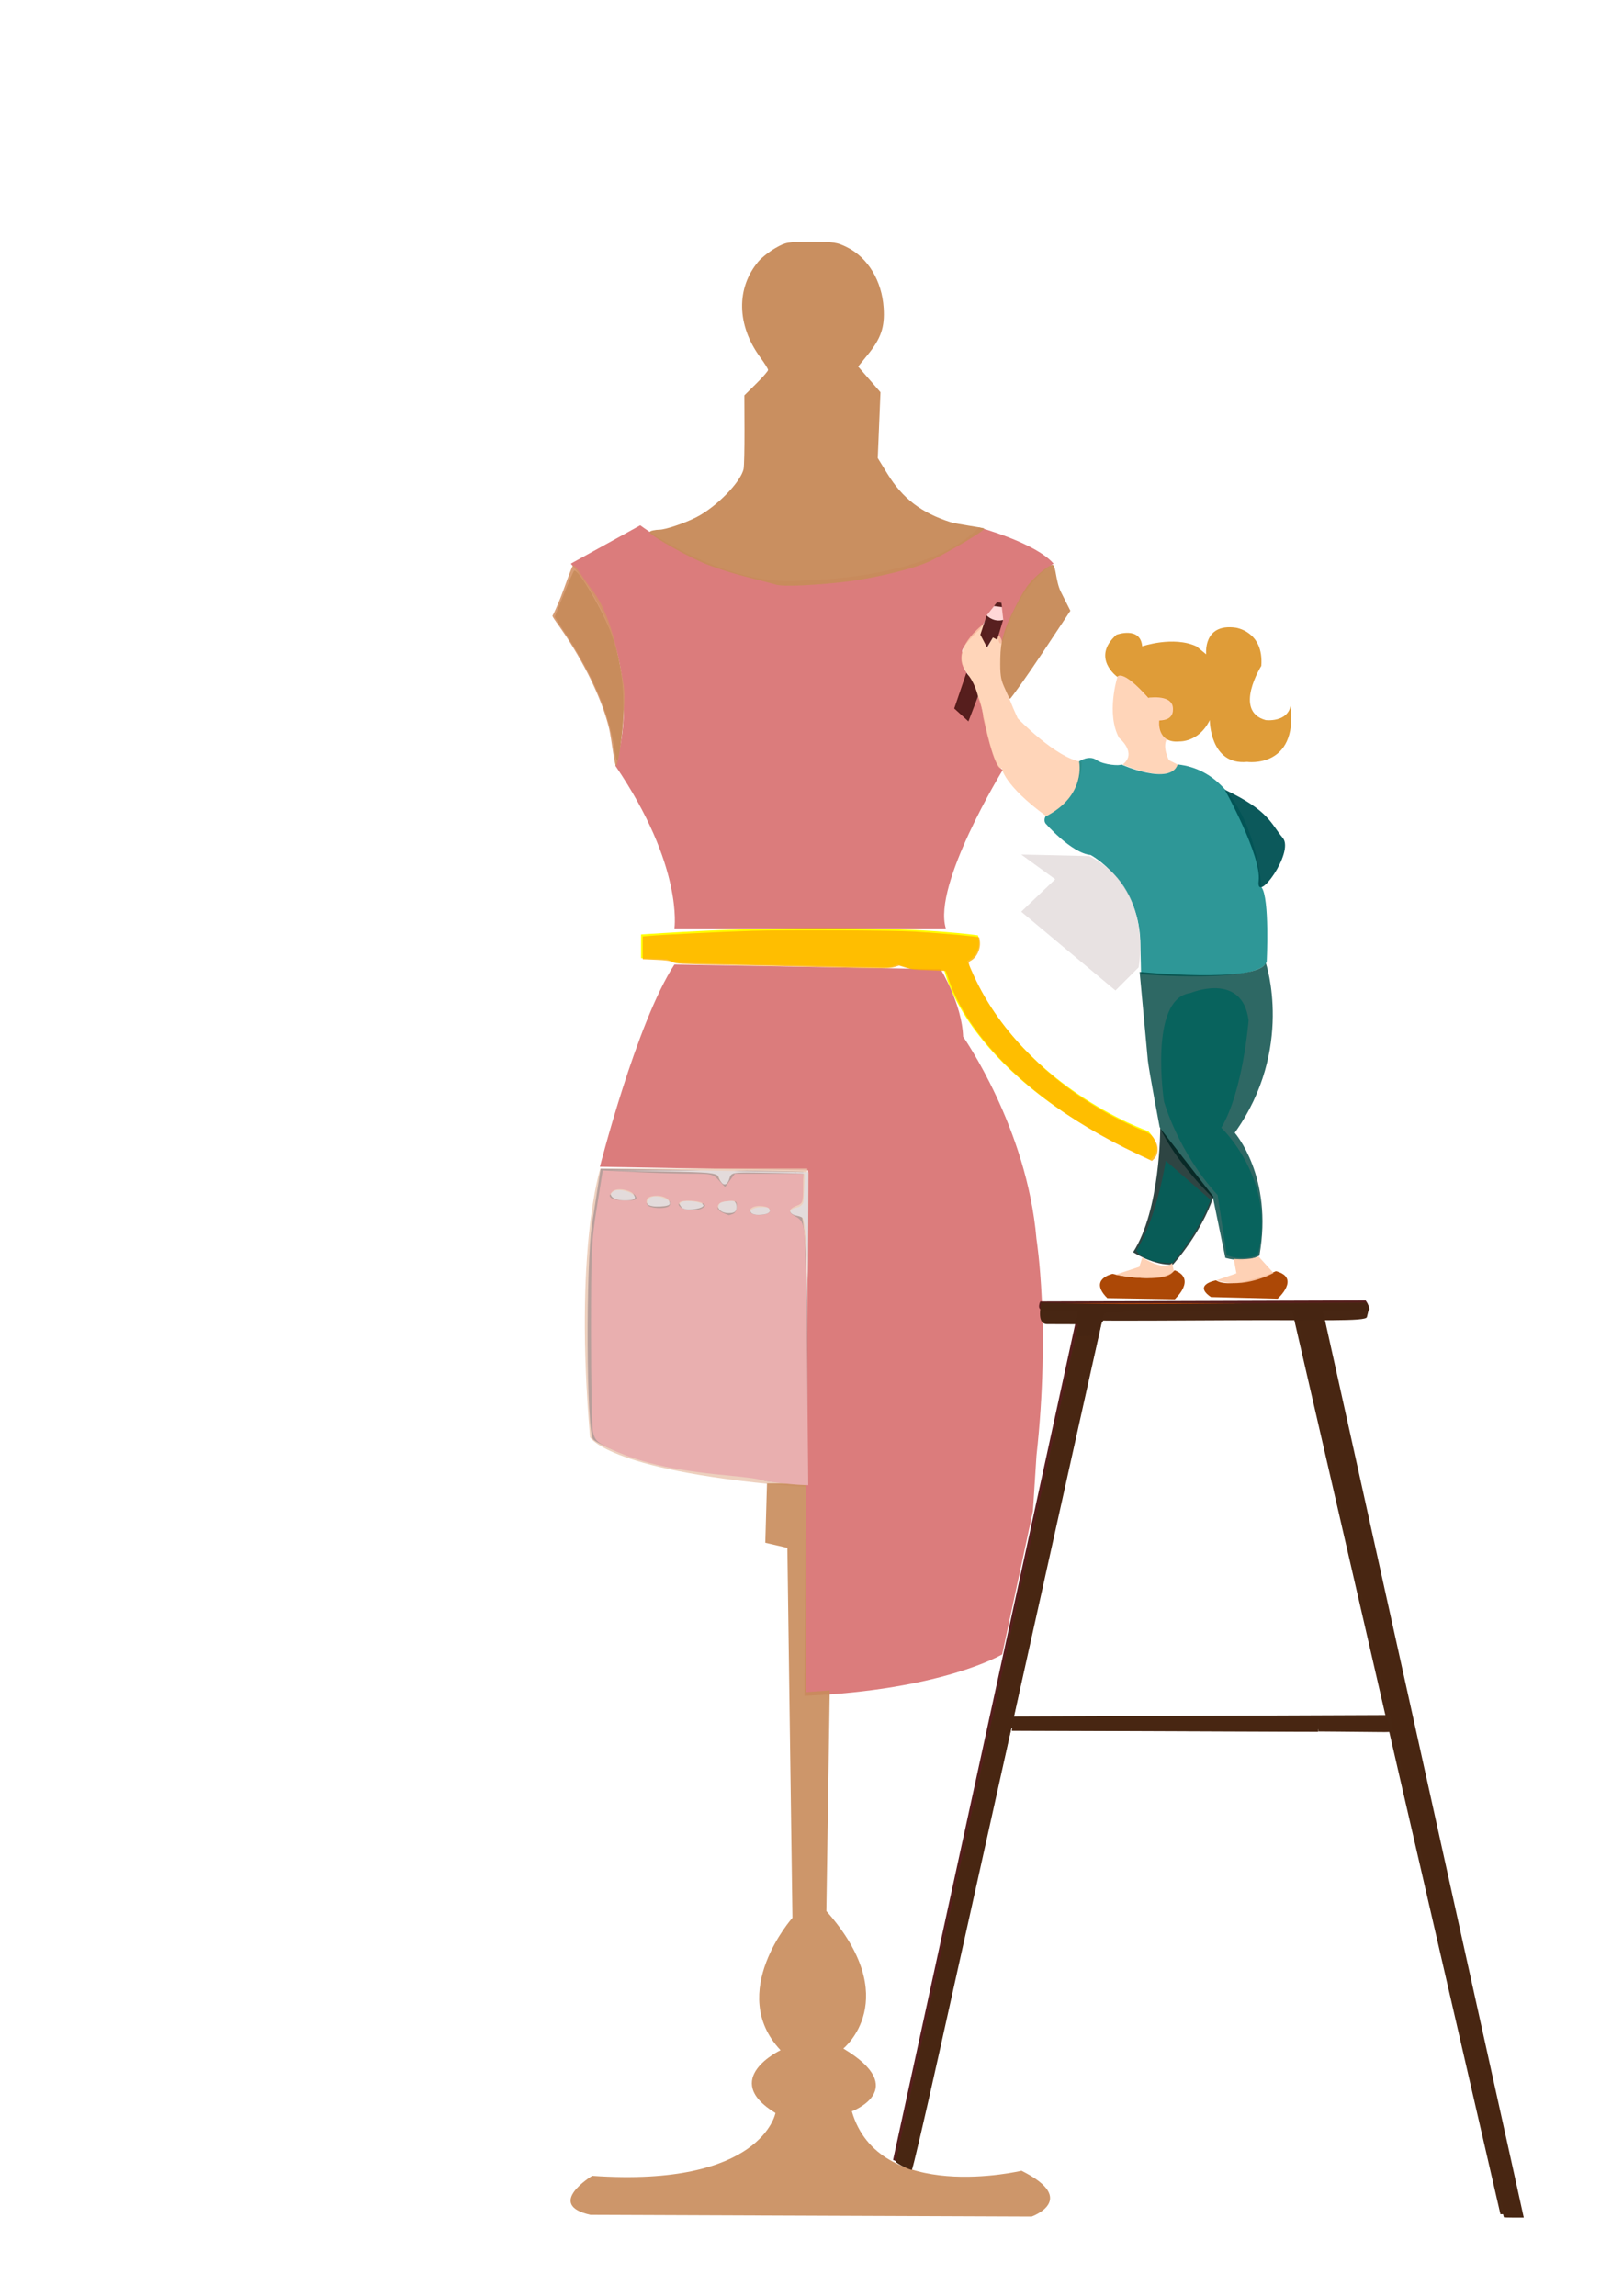 <?xml version="1.0" encoding="UTF-8" standalone="no"?>
<!-- Created with Inkscape (http://www.inkscape.org/) -->

<svg width="210mm" height="297mm" viewBox="0 0 210 297" version="1.1" id="svg1" xml:space="preserve"
  inkscape:version="1.3.2 (091e20e, 2023-11-25)" sodipodi:docname="TailorMadeLoginBackground.svg"
  xmlns:inkscape="http://www.inkscape.org/namespaces/inkscape"
  xmlns:sodipodi="http://sodipodi.sourceforge.net/DTD/sodipodi-0.dtd" xmlns="http://www.w3.org/2000/svg"
  xmlns:svg="http://www.w3.org/2000/svg">
  <sodipodi:namedview id="namedview1" pagecolor="#1e1e1e" bordercolor="#000000" borderopacity="0.25"
    inkscape:showpageshadow="2" inkscape:pageopacity="0.0" inkscape:pagecheckerboard="0" inkscape:deskcolor="#d1d1d1"
    inkscape:document-units="mm" inkscape:zoom="0.52948924" inkscape:cx="282.34757" inkscape:cy="576.97112"
    inkscape:window-width="1472" inkscape:window-height="890" inkscape:window-x="0" inkscape:window-y="38"
    inkscape:window-maximized="1" inkscape:current-layer="layer3" />
  <defs id="defs1" />
  <g inkscape:groupmode="layer" id="layer3" inkscape:label="Layer 2" style="display:inline">
    <path style="fill:#ffff00;stroke-width:0.265"
      d="m 82.948,120.887 v 3.063 l 3.299,0.118 1.178,0.471 27.571,0.589 1.178,-0.353 1.885,0.589 4.124,0.118 c 0,0 2.592,13.785 26.628,24.507 0,0 2.003,-1.178 -0.236,-3.653 0,0 -17.084,-5.891 -23.447,-22.033 0,0 2.003,-0.707 1.414,-3.299 0,0 -13.785,-2.121 -43.595,-0.118 z"
      id="path285" />
    <path style="fill:#ffff00;stroke-width:0.265"
      d="m 84.715,121.122 c 0,0.157 0,0.314 0,0.471 0,0.511 0,1.021 0,1.532 0,0.077 0,0.654 0,0.353"
      id="path286" />
    <path style="fill:#ffff00;stroke-width:0.265"
      d="m 86.011,121.358 c 0,0.157 0,0.314 0,0.471 0,0.255 -0.061,0.579 0,0.825 0.135,0.542 0.118,0.027 0.118,0.353 0,0.118 -0.118,0.353 0,0.353 0.039,0 0,-0.079 0,-0.118"
      id="path287" />
    <path style="fill:#ffff00;stroke-width:0.265"
      d="m 88.014,123.479 c 0,-0.746 0,-1.492 0,-2.239 0.402,-0.589 1.935,1.011 1.532,1.414 -0.028,0.028 -0.09,-0.028 -0.118,0 -0.072,0.072 -0.078,0.275 -0.236,0.353 -0.073,0.036 -0.428,0.074 -0.471,0.118 -0.028,0.028 0.028,0.09 0,0.118 -0.056,0.056 -0.163,-0.029 -0.236,0 -0.163,0.065 -0.314,0.157 -0.471,0.236 z"
      id="path288" />
    <path style="fill:#d35f5f;fill-opacity:0.82;stroke-width:0.265"
      d="m 82.839,67.96 c 0,0 11.126,8.311 21.447,7.104 0,0 15.951,-0.134 22.385,-6.836 0,0 7.372,2.011 9.651,4.692 0,0 -4.423,2.547 -6.3,9.249 -0.503,1.796 -0.885,0.974 -0.835,0.117 0.05,-0.857 0.532,-1.749 0.494,-2.162 -0.077,-0.825 0.034,-1.254 -0.435,-2.192 0,0 -1.346,1.191 -1.614,1.996 0,0 -0.559,1.303 -1.095,1.705 0,0 -2.413,2.279 -2.011,2.815 0,0 -0.424,1.366 0.649,2.707 0,0 -1.067,3.378 -1.492,4.372 1.004,0.972 1.367,1.545 1.586,1.651 l 1.226,-2.959 c 0.455,-1.098 1.428,8.592 3.259,9.376 0,0 -9.115,14.879 -7.372,20.509 H 87.263 c 0,0 1.206,-8.043 -7.641,-21.045 0,0 4.826,-13.538 -5.764,-26.139"
      id="path290" sodipodi:nodetypes="ccccssscccccccsccccc" />
    <path style="fill:#d35f5f;fill-opacity:0.82;stroke-width:0.265"
      d="m 87.263,124.771 34.446,0.612 c 0,0 2.756,4.44 2.909,8.726 0,0 8.267,11.788 9.492,26.179 0,0 1.837,11.482 0,28.016 l -0.459,7.195 -3.98,18.524 c 0,0 -7.665,4.598 -25.577,5.363 l 0.469,-67.978 -26.944,-0.459 c 0,0 4.746,-18.677 9.645,-26.179 z"
      id="path291" sodipodi:nodetypes="ccccccccccc" />
    <path style="fill:#e9c6af;fill-opacity:0.82;stroke-width:0.265"
      d="m 77.676,151.174 c 0,0 -3.419,10.445 -1.329,34.755 0,0 2.469,4.558 27.918,6.457 l 0.19,-41.212"
      id="path292" />
    <path style="fill:#ac9393;fill-opacity:0.82;stroke-width:0.408"
      d="m 98.682,191.436 c -0.119,-0.192 -1.736,-0.462 -3.594,-0.599 -3.129,-0.231 -7.857,-0.85 -9.293,-1.215 -0.337,-0.086 -1.163,-0.293 -1.836,-0.461 -2.54,-0.634 -6.692,-2.343 -7.212,-2.968 -0.882,-1.062 -0.983,-22.464 -0.132,-27.924 0.362,-2.321 0.757,-4.862 0.879,-5.648 l 0.22,-1.428 7.486,0.119 c 7.018,0.112 7.502,0.169 7.739,0.918 0.33,1.039 1.032,1.023 1.307,-0.03 0.204,-0.781 0.487,-0.822 4.959,-0.714 l 4.743,0.115 -0.055,1.428 c -0.03,0.785 -0.076,1.736 -0.102,2.113 -0.026,0.377 -0.422,0.744 -0.879,0.816 -0.458,0.072 -0.832,0.314 -0.832,0.538 0,0.224 0.374,0.467 0.832,0.538 0.458,0.072 0.849,0.255 0.87,0.408 0.06,0.445 0.725,2.269 0.674,18.738 l 0.063,15.715 -3.198,-0.111 c -1.332,-0.046 -2.521,-0.157 -2.64,-0.35 z m 0.884,-35.042 c 0.11,-0.333 -0.261,-0.51 -1.066,-0.51 -1.306,0 -2.045,0.6 -1.183,0.96 0.831,0.347 2.067,0.1 2.248,-0.45 z m -4.388,-0.51 c 0,-0.593 -0.272,-0.816 -0.996,-0.816 -0.548,0 -1.109,0.184 -1.248,0.408 -0.406,0.656 0.173,1.224 1.248,1.224 0.724,0 0.996,-0.223 0.996,-0.816 z m -4.284,-0.204 c 0,-0.224 -0.688,-0.465 -1.53,-0.535 -1.435,-0.119 -1.909,0.224 -1.239,0.894 0.425,0.425 2.768,0.121 2.768,-0.359 z m -4.284,-0.214 c 0,-0.708 -2.062,-1.296 -2.697,-0.768 -0.307,0.255 -0.457,0.626 -0.334,0.825 0.312,0.505 3.031,0.455 3.031,-0.056 z m -4.582,-0.886 c -0.211,-0.634 -2.111,-1.138 -2.765,-0.734 -0.862,0.533 -0.023,1.221 1.49,1.221 0.934,0 1.381,-0.171 1.275,-0.488 z"
      id="path293" sodipodi:nodetypes="csssssscsssscssssssccsccssssssssssssssssssssss" />
    <path style="fill:#c88c5b;fill-opacity:0.91;stroke-width:0.265"
      d="m 99.24,191.894 -0.22,7.685 2.854,0.659 0.659,47.864 c 0,0 -8.563,9.661 -1.537,17.126 0,0 -7.904,3.732 -0.659,8.124 0,0 -1.756,9.661 -23.712,8.124 0,0 -6.148,3.732 -0.22,5.05 l 57.085,0.22 c 0,0 6.148,-2.196 -1.317,-5.928 0,0 -18.443,4.391 -21.956,-7.685 0,0 7.685,-2.854 -1.098,-8.124 0,0 7.904,-6.367 -2.196,-17.784 l 0.439,-28.543 -3.074,0.22 v -27.006 z"
      id="path294" />
    <path style="fill:#ffb000;fill-opacity:0.82;stroke-width:0.377"
      d="m 555.472,563.434 c -34.553,-16.308 -62.054,-37.393 -78.976,-60.549 -5.911,-8.089 -10.559,-16.704 -13.225,-24.514 -0.777,-2.275 -1.475,-4.213 -1.553,-4.307 -0.077,-0.094 -3.739,-0.283 -8.138,-0.419 -7.204,-0.223 -8.323,-0.349 -11.283,-1.262 l -3.286,-1.014 -2.369,0.699 c -2.299,0.679 -3.222,0.68 -31.396,0.064 -15.965,-0.35 -39.29,-0.847 -51.834,-1.105 -22.462,-0.462 -22.84,-0.483 -24.999,-1.348 -1.845,-0.739 -3.175,-0.92 -8.388,-1.14 l -6.195,-0.262 v -5.56 -5.56 l 2.545,-0.23 c 7.436,-0.671 33.357,-1.954 50.892,-2.518 15.657,-0.504 69.205,-0.247 79.447,0.381 13.686,0.839 30.942,2.384 31.367,2.809 0.074,0.074 0.234,0.977 0.356,2.007 0.434,3.663 -1.587,7.9 -4.482,9.396 -1.391,0.719 -1.335,0.982 1.552,7.296 6.473,14.156 15.351,26.654 27.737,39.046 10.477,10.482 22.243,19.444 35.641,27.146 5.584,3.21 14.622,7.648 19.554,9.602 3.362,1.332 4.561,2.474 6.118,5.83 1.276,2.751 0.733,6.149 -1.284,8.031 l -0.827,0.771 z"
      id="path295" transform="scale(0.265)" />
    <path style="fill:#ffccaa;fill-opacity:0.82;stroke-width:0.265"
      d="m 135.366,105.579 c -5.52,-4.025 -5.75,-6.211 -5.75,-6.211 -0.92,0.575 -2.415,-6.654 -2.415,-6.654 0,-1.61 -1.956,-5.537 -1.956,-5.537 -2.778,-2.982 2.083,-6.502 2.083,-6.502 l 0.447,3.052 0.949,-1.757 c 0,0 0.259,0.086 0.518,0.244 0.259,0.158 0.492,0.932 0.492,1.22 0,0.575 -1.383,2.363 1.952,9.494 0,0 4.945,5.175 8.281,5.635 0,0 0.23,4.715 -4.6,7.016 z"
      id="path296" sodipodi:nodetypes="cccccccssccc" />
    <path style="fill:#ffccaa;fill-opacity:0.82;stroke-width:0.265"
      d="m 145.257,98.908 c 1.955,-1.495 -0.46,-3.45 -0.46,-3.45 -1.701,-3.119 -0.23,-7.821 -0.23,-7.821 0,0 0.23,-1.495 4.14,2.645 0,0 1.725,-0.46 2.76,0.46 0,0 1.61,1.84 -1.38,2.645 0,0 -0.115,1.84 0.92,2.185 0,0 -0.69,0.805 0.23,2.76 l 1.15,0.575 c 0,0 -0.345,2.76 -7.131,0 z"
      id="path297" sodipodi:nodetypes="cccccccccc" />
    <path style="fill:#d58000;fill-opacity:0.781;stroke-width:0.265"
      d="m 166.994,91.318 c -0.46,2.185 -3.22,1.84 -3.22,1.84 -4.255,-1.15 -0.575,-7.016 -0.575,-7.016 0.345,-4.485 -3.335,-4.945 -3.335,-4.945 -4.255,-0.575 -3.795,3.45 -3.795,3.45 l -1.265,-1.035 c -2.99,-1.38 -7.016,0 -7.016,0 -0.23,-2.645 -3.335,-1.495 -3.335,-1.495 -3.335,2.99 0.126,5.453 0.126,5.453 0,0 0.514,-1.195 4.01,2.708 0,0 3.369,-0.574 3.185,1.615 0,0 0.092,1.285 -1.773,1.32 0,0 -0.392,2.985 2.618,2.705 0,0 2.53,0.115 3.91,-2.76 0,0 0,5.865 4.83,5.405 0,0 6.556,0.92 5.635,-7.246 z"
      id="path299" sodipodi:nodetypes="ccccccccccccccccc" />
    <path style="fill:#008080;fill-opacity:0.82;stroke-width:0.265"
      d="m 152.384,98.894 c -0.974,2.826 -7.307,-2e-6 -7.307,-2e-6 -0.097,0.195 -2.241,0.097 -3.215,-0.585 -0.974,-0.682 -2.241,0.195 -2.241,0.195 0,0 1.009,4.415 -4.361,7.141 0,0 -0.244,0.447 0,0.854 0,0 3.336,3.865 5.858,4.109 0,0 6.143,3.254 6.427,11.106 l 0.098,4.323 c 0,0 15.698,1.238 16.261,-1.688 0,0 0.394,-8.159 -0.675,-9.565 0,0 -1.039,-14.843 -10.845,-15.89 z"
      id="path300" />
    <path style="fill:#005153;fill-opacity:0.95;stroke-width:0.265"
      d="m 158.474,102.158 c 0,0 4.774,8.574 4.384,11.789 -0.39,3.215 4.677,-3.702 3.118,-5.554 -1.559,-1.851 -1.754,-3.508 -7.502,-6.236 z"
      id="path301" />
    <path style="fill:#e3dbdb;fill-opacity:0.82;stroke-width:0.265"
      d="m 140.932,110.747 -8.796,-0.2 4.398,3.198 -4.398,4.198 12.194,10.195 2.999,-2.999 c 0,0 1.999,-10.195 -6.397,-14.393 z"
      id="path310" />
    <path style="fill:#ffd5d5;fill-opacity:0.95;stroke-width:0.265"
      d="m 127.655,79.624 1.306,-1.644 0.607,0.001 0.253,2.21 c 0,0 -0.461,0.696 -2.166,-0.567 z"
      id="path311" sodipodi:nodetypes="ccccc" />
    <path style="fill:#501616;fill-opacity:0.95;stroke-width:0.265"
      d="m 128.608,78.401 1.039,0.136 -0.069,-0.558 -0.585,-0.056 z" id="path312"
      sodipodi:nodetypes="ccccc" />
    <path style="fill:#501616;fill-opacity:0.95;stroke-width:0.265"
      d="m 127.662,79.615 -0.814,2.491 0.862,1.653 0.766,-1.293 0.551,0.287 0.766,-2.563 c 0,0 -1.054,0.407 -2.132,-0.575 z"
      id="path313" />
    <path style="fill:#c88c5c;fill-opacity:0.969;stroke-width:1.049"
      d="m 379.559,285.581 c -13.446,-3.688 -20.472,-4.873 -33.562,-9.711 -7.717,-2.752 -27.933,-13.908 -28.754,-15.974 -0.326,-0.821 3.157,-1.311 4.675,-1.311 2.956,0 12.353,-3.164 18.09,-6.091 9.752,-4.975 21.7,-17.188 23.053,-23.564 0.273,-1.287 0.468,-9.898 0.434,-19.134 l -0.063,-16.794 5.796,-5.724 c 3.188,-3.148 5.796,-6.149 5.796,-6.669 0,-0.519 -1.72,-3.288 -3.823,-6.152 -11.489,-15.652 -11.845,-33.853 -0.915,-46.799 1.612,-1.909 5.343,-4.855 8.293,-6.547 5.078,-2.912 6.006,-3.076 17.482,-3.085 10.954,-0.009 12.645,0.252 17.582,2.712 10.133,5.05 16.96,16.373 17.812,29.546 0.609,9.401 -1.271,14.917 -7.827,22.965 l -4.628,5.682 5.45,6.266 5.45,6.266 -0.663,16.079 -0.663,16.079 4.726,7.666 c 7.47,12.115 16.588,19.09 30.891,23.628 3.173,1.007 15.854,2.644 16.326,3.074 0.91,0.829 -16.741,11.077 -25.493,15.491 -8.549,4.312 -26.205,8.068 -36.864,9.794 -9.068,1.469 -31.605,3.414 -38.603,2.308 z"
      id="path317" transform="scale(0.265)" sodipodi:nodetypes="ssssssscssssscssscccccssssss" />
    <path style="fill:#d39367;fill-opacity:0.91;stroke-width:0.278"
      d="m 78.82,94.274 c -0.808,-3.355 -2.715,-7.603 -5.602,-12.003 -0.972,-1.482 -1.825,-2.512 -1.724,-2.633 0.101,-0.121 0.68,-1.409 1.114,-2.518 0.435,-1.109 1.36,-3.826 1.541,-3.976 0.235,-0.195 1.523,1.991 2.393,3.08 2.509,3.137 3.498,8.644 4.164,12.464 0.342,1.964 -0.511,9.296 -0.927,10.353 -0.225,0.571 -0.643,-3.456 -0.959,-4.767 z"
      id="path318" sodipodi:nodetypes="sssssssss" />
    <path style="fill:#c88c5b;fill-opacity:0.97;stroke-width:0.278"
      d="m 129.994,89.01 c -0.386,-0.857 -0.573,-1.354 -0.573,-3.09 0,-2.259 0.149,-3.697 1.392,-6.268 0.796,-1.645 1.271,-2.556 1.903,-3.549 0.833,-1.308 3.048,-3.087 3.484,-3.027 0.436,0.06 0.378,2.12 1.078,3.514 l 1.218,2.423 -3.64,5.486 c -2.002,3.017 -4.077,5.897 -4.168,5.901 -0.091,0.004 -0.404,-0.746 -0.694,-1.39 z"
      id="path319" sodipodi:nodetypes="sssssscsss" />
    <path style="fill:#004742;fill-opacity:0.82;stroke-width:0.265"
      d="m 147.457,125.729 c 0,0 15.118,1.519 16.333,-1.14 0,0 3.723,11.092 -4.026,21.955 0,0 5.014,5.698 3.191,15.878 0,0 -1.519,1.064 -4.406,0.304 l -1.595,-7.749 c 0,0 -4.862,-4.634 -6.913,-9.192 0,0 -1.367,-7.217 -1.519,-8.585"
      id="path321" sodipodi:nodetypes="cccccccc" />
    <path style="fill:#001c1a;fill-opacity:0.82;stroke-width:0.265"
      d="m 150.12,145.961 c 0,0 0.044,10.537 -3.503,16.027 0,0 2.703,1.774 5.152,1.605 0,0 3.632,-3.969 5.236,-8.784"
      id="path322" sodipodi:nodetypes="cccc" />
    <path style="fill:#00625c;fill-opacity:0.82;stroke-width:0.265"
      d="m 162.732,162.379 c 2.473,-9.773 -4.71,-16.485 -4.71,-16.485 2.826,-4.71 3.533,-13.895 3.533,-13.895 -0.824,-6.359 -7.536,-3.533 -7.536,-3.533 -5.417,0.707 -3.415,14.012 -3.415,14.012 0,0 1.766,6.476 6.947,12.128 l 1.178,7.772 c 0,0 1.766,0.824 4.004,0 z"
      id="path323" sodipodi:nodetypes="ccccc" />
    <path style="fill:#00625c;fill-opacity:0.82;stroke-width:0.265"
      d="m 150.84,150.174 c 0,0 -1.141,7.418 -3.804,11.603 0,0 0.666,1.617 4.66,1.617 0,0 3.234,-3.614 4.946,-8.179"
      id="path324" />
    <path style="fill:#521918;fill-opacity:0.976;stroke-width:0.265" d="m 125.101,87.126 -1.448,4.343"
      id="path332" />
    <path style="fill:#521918;fill-opacity:0.976;stroke-width:0.265"
      d="m 125.034,87.059 -1.565,4.595 1.835,1.667 1.246,-3.232 c 0,0 -0.438,-1.953 -1.515,-3.03 z"
      id="path333" sodipodi:nodetypes="ccccc" />
    <path style="fill:#521918;fill-opacity:0.976;stroke-width:0.265"
      d="m 134.823,169.467 41.263,-1e-5 c 1.765,0.221 0.612,-1.232 0.612,-1.232 l -42.096,0.129 c 0,0 -0.478,0.969 0.221,1.103 z"
      id="path334" sodipodi:nodetypes="ccccc" />
    <path style="fill:#521918;fill-opacity:0.976;stroke-width:0.265"
      d="m 139.569,169.234 -24.015,110.186 2.449,1.13 24.768,-111.222 z" id="path335" />
    <path style="fill:#482713;fill-opacity:1;stroke-width:0.683"
      d="m 440.977,1057.613 c -1.972,-0.992 -3.585,-2.022 -3.585,-2.289 0,-0.266 2.904,-13.801 6.454,-30.077 23.806,-109.155 83.167,-381.611 83.473,-383.129 0.345,-1.71 0.659,-1.864 4.22,-2.07 2.116,-0.122 -2.059,-0.088 -9.279,0.077 -11.961,0.273 -13.166,0.195 -13.578,-0.878 -0.249,-0.648 -0.181,-1.446 0.151,-1.773 0.332,-0.328 36.136,-0.816 79.566,-1.085 l 78.964,-0.489 0.796,1.487 c 0.438,0.818 0.61,1.788 0.382,2.155 -0.265,0.429 -23.539,0.669 -64.86,0.669 -60.794,0 -64.466,0.068 -64.785,1.195 -0.186,0.657 -15.614,69.877 -34.284,153.821 -18.67,83.944 -39.518,177.648 -46.329,208.23 -6.811,30.582 -12.684,55.684 -13.052,55.782 -0.368,0.098 -2.282,-0.633 -4.254,-1.626 z"
      id="path336" transform="scale(0.265)" />
    <path style="fill:#482713;fill-opacity:1;stroke-width:0.265"
      d="m 167.109,169.205 27.031,117.238 h 2.829 L 170.986,169.205 Z" id="path337" />
    <path style="fill:#482713;fill-opacity:1;stroke-width:0.265"
      d="m 130.629,222.058 -0.438,1.503 49.91,0.188 -0.564,-1.879 z" id="path338" />
    <path style="fill:#aa4400;fill-opacity:0.976;stroke-width:0.265"
      d="m 152.004,164.336 c 2.879,1.14 0,3.741 0,3.741 l -8.729,-0.139 c -2.494,-2.494 0.692,-3.146 0.692,-3.146 0,0 5.735,1.48 8.037,-0.457 z"
      id="path339" sodipodi:nodetypes="ccccc" />
    <path style="fill:#aa4400;fill-opacity:0.976;stroke-width:0.265"
      d="m 157.328,165.636 c 0,0 -3.021,0.54 -0.647,2.158 l 8.633,0.216 c 0,0 3.021,-2.698 -0.216,-3.561 0,0 -5.611,2.482 -7.769,1.187 z"
      id="path340" />
    <path style="fill:#fdccad;fill-opacity:0.91;stroke-width:0.265"
      d="m 147.802,162.678 -0.385,1.203 -3.089,1.027 c 0,0 6.429,1.279 7.554,-0.489 l -0.241,-1.045 c 0,0 -0.626,1.232 -3.84,-0.696 z"
      id="path341" sodipodi:nodetypes="cccccc" />
    <path style="fill:#fdccad;fill-opacity:0.91;stroke-width:0.265"
      d="m 157.404,165.621 2.574,-0.891 -0.346,-1.881 c 0,0 1.98,0.198 3.217,-0.297 l 1.93,2.128 c 0,0 -3.861,2.178 -7.375,0.94 z"
      id="path342" sodipodi:nodetypes="cccccc" />
    <path style="fill:#482713;fill-opacity:1;stroke-width:0.764"
      d="m 734.26,1082.39 c -1.453,-4.455 -54.439,-236.309 -54.065,-236.574 0.305,-0.216 -0.125,-2.278 -0.954,-4.582 -0.829,-2.305 -11.733,-48.353 -24.231,-102.329 l -22.724,-98.139 6.819,-0.221 c 3.75,-0.121 6.88,-0.121 6.954,0 0.116,0.19 81.49,367.346 93.611,422.37 l 4.332,19.666 h -4.84 c -2.662,0 -4.868,-0.086 -4.903,-0.191 z"
      id="path343" transform="scale(0.265)" />
    <path style="fill:#482713;fill-opacity:1;stroke-width:0.164"
      d="m 618.133,845.328 c -0.63,-0.021 -28.807,-0.126 -62.615,-0.232 -33.808,-0.106 -61.484,-0.205 -61.502,-0.221 -0.018,-0.015 0.24,-1.24 0.573,-2.723 l 0.606,-2.696 9.167,-0.105 c 5.042,-0.058 35.466,-0.187 67.608,-0.286 32.143,-0.1 61.406,-0.224 65.03,-0.278 l 6.589,-0.097 v 3.37 3.37 l -12.155,-0.033 c -6.685,-0.018 -12.67,-0.05 -13.301,-0.071 z"
      id="path344" transform="scale(0.265)" />
    <path style="fill:#ff6600;fill-opacity:0.91;stroke-width:0.126"
      d="m 509.482,636.908 -0.019,-0.486 19.937,-0.083 c 10.965,-0.045 33.847,-0.102 50.849,-0.126 17.002,-0.024 29.177,-0.027 27.056,-0.007 -2.121,0.02 -13.187,0.097 -24.591,0.172 -35.757,0.233 -72.177,0.711 -73.018,0.959 -0.149,0.044 -0.199,-0.056 -0.214,-0.429 z"
      id="path345" transform="scale(0.265)" />
    <path style="fill:#492713;fill-opacity:0.996;stroke-width:0.607"
      d="m 441.055,1057.22 c -1.735,-0.864 -3.154,-1.899 -3.154,-2.299 0,-1.551 89.622,-412.877 90.144,-413.722 0.198,-0.321 1.163,-0.583 2.145,-0.583 0.982,0 1.785,-0.205 1.785,-0.455 2.4e-4,-0.25 -5.116,-0.455 -11.369,-0.455 -9.916,0 -11.394,-0.124 -11.558,-0.967 -0.167,-0.855 1.552,-1.012 14.859,-1.363 8.276,-0.218 43.897,-0.578 79.158,-0.799 l 64.11,-0.402 0.729,1.362 c 0.401,0.749 0.639,1.451 0.528,1.56 -0.558,0.55 -35.79,1.048 -79.81,1.127 -27.094,0.049 -49.409,0.235 -49.588,0.413 -0.444,0.444 -44.123,196.38 -44.38,199.084 -0.113,1.186 -0.634,3.507 -1.158,5.159 -0.524,1.652 -9.441,41.24 -19.817,87.973 -16.784,75.6 -26.081,116.76 -27.932,123.662 -0.336,1.252 -0.819,2.276 -1.075,2.276 -0.255,0 -1.884,-0.707 -3.618,-1.572 z"
      id="path346" transform="scale(0.265)" />
    <path style="fill:#492713;fill-opacity:0.996;stroke-width:0.332"
      d="m 654.81,845.358 -11.194,-0.092 v -3.093 -3.093 l 10.999,-0.219 c 6.05,-0.121 13.656,-0.219 16.903,-0.219 h 5.903 l 0.33,1.244 c 0.181,0.684 0.491,1.99 0.688,2.902 0.197,0.912 0.438,1.92 0.535,2.239 0.164,0.541 -0.271,0.575 -6.397,0.502 -3.615,-0.043 -11.61,-0.12 -17.767,-0.17 z"
      id="path347" transform="scale(0.265)" />
    <path style="fill:#492713;fill-opacity:0.996;stroke-width:0.781"
      d="m 731.806,1070.42 c -5.904,-24.627 -45.431,-197.665 -49.278,-215.724 -1.144,-5.369 -2.918,-13.1 -3.943,-17.18 -4.058,-16.153 -45.666,-194.861 -45.666,-196.138 0,-0.357 2.899,-0.646 6.442,-0.643 l 6.442,0.006 48.384,218.451 c 26.611,120.148 48.526,219.417 48.7,220.599 0.312,2.122 0.265,2.147 -4.002,2.147 h -4.318 z"
      id="path348" transform="scale(0.265)" />
    <path style="fill:#492713;fill-opacity:0.996;stroke-width:0.242"
      d="m 587.969,845.109 c -19.492,-0.087 -48.587,-0.174 -64.656,-0.193 l -29.216,-0.035 0.125,-0.544 c 0.069,-0.299 0.331,-1.448 0.581,-2.552 0.251,-1.105 0.515,-2.067 0.586,-2.138 0.071,-0.071 22.264,-0.222 49.318,-0.336 27.053,-0.113 60.319,-0.266 73.923,-0.339 l 24.736,-0.133 v 3.263 3.263 l -9.979,-0.049 c -5.488,-0.027 -25.927,-0.12 -45.419,-0.206 z"
      id="path349" transform="scale(0.265)" />
    <path style="fill:#492713;fill-opacity:0.996;stroke-width:0.417"
      d="m 441.417,1057.087 c -1.478,-0.796 -2.84,-1.6 -3.026,-1.786 -0.186,-0.186 2.017,-11.305 4.895,-24.709 9.624,-44.821 62.069,-285.62 77.315,-354.99 2.765,-12.58 5.027,-22.948 5.027,-23.039 0,-0.091 2.366,-0.166 5.258,-0.166 h 5.258 l -0.293,1.147 c -1.364,5.343 -37.64,168.281 -40.641,182.542 -0.917,4.358 -2.594,11.864 -3.727,16.68 -1.133,4.816 -6.123,26.959 -11.09,49.206 -27.874,124.845 -28.902,129.421 -33.022,146.992 -1.872,7.983 -2.373,9.601 -2.969,9.582 -0.164,-0.01 -1.508,-0.661 -2.986,-1.458 z"
      id="path350" transform="scale(0.265)" />
    <path style="fill:#472613;fill-opacity:0.996;stroke-width:0.235"
      d="m 525.725,651.885 c 0.067,-0.275 0.616,-2.719 1.219,-5.431 l -15.73,-0.047 c -5.489,-0.1 -2.67,-9.939 -2.896,-10.038 -2.974,-1.297 -0.307,0.813 111.952,0.228 13.109,-0.068 29.019,-0.187 35.355,-0.263 l 11.521,-0.138 0.622,1.372 0.622,1.372 -0.989,4.026 c -0.552,2.248 -22.819,1.304 -67.346,1.54 -26.024,0.138 -50.594,0.228 -54.34,0.201 l -7.024,-0.05 -1.109,1.634 c -1.81,2.666 -1.362,5.741 -1.409,5.781 -0.047,0.041 -2.444,0.128 -5.328,0.194 l -5.243,0.12 z"
      id="path351" transform="scale(0.265)" sodipodi:nodetypes="sccssscccssscssscs" />
    <path style="fill:#e9afaf;fill-opacity:0.996;stroke-width:1.197"
      d="m 379.573,723.808 c -3.951,-0.487 -7.993,-1.198 -8.98,-1.581 -0.988,-0.382 -8.262,-1.299 -16.165,-2.038 -26.662,-2.493 -43.771,-6.563 -58.317,-13.874 -4.745,-2.385 -5.782,-3.539 -6.586,-7.329 -0.525,-2.474 -0.954,-24.165 -0.954,-48.203 0,-40.343 0.221,-45.077 2.868,-61.544 l 2.868,-17.839 16.181,0.776 c 8.899,0.427 20.971,0.776 26.825,0.776 10.065,0 10.81,0.179 13.685,3.281 l 3.041,3.281 2.39,-3.281 2.39,-3.281 h 16.664 16.664 v 7.214 c 0,6.515 -0.279,7.32 -2.877,8.308 -4.427,1.683 -4.719,3.362 -0.925,5.324 2.826,1.461 3.62,2.843 4.329,7.535 0.477,3.16 1.117,32.282 1.422,64.717 l 0.554,58.972 -3.946,-0.164 c -2.17,-0.09 -7.179,-0.562 -11.13,-1.05 z m -21.651,-131.226 c 1.042,-0.4 1.894,-2.049 1.894,-3.664 0,-2.661 -0.421,-2.903 -4.48,-2.566 -3.136,0.26 -4.6,1.002 -4.878,2.473 -0.343,1.81 0.662,2.635 5.369,4.409 0.111,0.042 1.054,-0.251 2.095,-0.651 z m 18.059,-1.668 c 0,-2.075 -6.255,-3.026 -8.835,-1.344 -2.796,1.824 -0.169,3.89 4.456,3.505 2.932,-0.244 4.379,-0.959 4.379,-2.161 z m -32.928,-1.216 c 1.597,-1.048 1.597,-1.31 0,-2.358 -2.025,-1.329 -9.96,-1.633 -11.165,-0.428 -2.9,2.9 7.166,5.412 11.165,2.786 z m -16.132,-1.232 c 1.34,-2.168 -1.965,-4.737 -6.095,-4.737 -4.263,0 -5.929,1.457 -4.857,4.248 0.782,2.037 9.748,2.438 10.953,0.489 z m -16.197,-3.393 c 0,-3.634 -9.489,-6.134 -11.964,-3.152 -1.408,1.696 -1.398,2.151 0.067,3.078 2.208,1.397 11.897,1.457 11.897,0.074 z"
      id="path352" transform="scale(0.265)" />
    <path style="fill:#e3dbdb;fill-opacity:0.996;stroke-width:0.21" d="" id="path353"
      transform="scale(0.265)" />
    <path style="fill:#e3dbdb;fill-opacity:0.996;stroke-width:0.21"
      d="m 318.78,588.86 c -0.68,-0.107 -1.578,-0.362 -1.996,-0.567 -0.632,-0.309 -0.771,-0.497 -0.823,-1.114 -0.084,-1.003 0.652,-2.071 1.842,-2.672 2.814,-1.422 9.431,0.72 9.21,2.981 -0.056,0.576 -0.183,0.684 -1.201,1.021 -1.35,0.448 -5.202,0.64 -7.032,0.351 z"
      id="path354" transform="scale(0.265)" />
    <path style="fill:#e3dbdb;fill-opacity:0.996;stroke-width:0.21" d="" id="path355"
      transform="scale(0.265)" />
    <path style="fill:#e3dbdb;fill-opacity:0.996;stroke-width:0.086"
      d="m 335.342,590.426 c -0.608,-0.086 -1.794,-0.465 -2.168,-0.693 -0.145,-0.088 -0.437,-0.396 -0.649,-0.684 -0.786,-1.067 -0.699,-1.761 0.283,-2.257 1.653,-0.835 7.209,-0.449 9.627,0.668 0.573,0.265 1.082,0.709 1.075,0.938 -0.03,0.983 -3.024,1.931 -6.497,2.058 -0.635,0.023 -1.387,0.009 -1.67,-0.031 z"
      id="path356" transform="scale(0.265)" />
    <path style="fill:#e3dbdb;fill-opacity:0.996;stroke-width:0.086"
      d="m 303.7,585.977 c -3.347,-0.287 -5.667,-1.61 -5.343,-3.047 0.091,-0.404 0.289,-0.67 0.832,-1.114 0.55,-0.45 1.182,-0.686 2.156,-0.804 2.784,-0.339 7.26,1.138 8.365,2.76 0.341,0.501 0.397,0.779 0.226,1.139 -0.191,0.402 -0.949,0.765 -1.96,0.939 -0.941,0.162 -3.119,0.227 -4.276,0.128 z"
      id="path357" transform="scale(0.265)" />
    <path style="fill:#e3dbdb;fill-opacity:0.996;stroke-width:0.086"
      d="m 354.615,592.128 c -1.784,-0.262 -3.138,-1.029 -3.607,-2.046 -0.389,-0.844 -0.14,-2.066 0.548,-2.688 0.604,-0.546 2.235,-0.919 4.677,-1.071 1.495,-0.093 1.896,-0.022 2.52,0.447 0.572,0.429 0.852,1.072 0.904,2.075 0.104,1.99 -0.563,2.947 -2.266,3.251 -0.727,0.13 -2.012,0.145 -2.777,0.032 z"
      id="path358" transform="scale(0.265)" />
    <path style="fill:#e3dbdb;fill-opacity:0.996;stroke-width:0.086"
      d="m 353.091,578.026 c -0.649,-0.347 -1.266,-1.237 -1.71,-2.47 -0.147,-0.408 -0.362,-0.903 -0.478,-1.102 -0.591,-1.012 -2.133,-1.53 -5.538,-1.859 -3.472,-0.335 -8.649,-0.504 -22.721,-0.739 -3.175,-0.053 -9.814,-0.164 -14.753,-0.246 l -8.98,-0.15 22.151,-0.033 c 12.183,-0.018 22.42,-0.025 22.75,-0.016 0.329,0.009 10.201,0.174 21.937,0.365 11.736,0.192 21.695,0.37 22.13,0.396 l 0.791,0.048 v 0.291 0.291 l -0.919,-0.002 c -0.506,-9.5e-4 -3.902,-0.079 -7.548,-0.174 -3.646,-0.095 -9.149,-0.195 -12.23,-0.223 -10.105,-0.092 -11.051,0.135 -11.802,2.836 -0.387,1.394 -1.067,2.49 -1.744,2.812 -0.385,0.183 -0.964,0.171 -1.336,-0.028 z"
      id="path359" transform="scale(0.265)" />
    <path style="fill:#e3dbdb;fill-opacity:0.996;stroke-width:0.099"
      d="m 394.405,623.689 c -7.6e-4,-1.132 -0.232,-7.776 -0.345,-9.922 -0.188,-3.56 -0.367,-6.536 -0.499,-8.3 -0.417,-5.558 -1.05,-10.219 -1.46,-10.74 -0.272,-0.346 -1.412,-0.873 -2.323,-1.074 -0.416,-0.092 -1.024,-0.229 -1.35,-0.305 -1.378,-0.32 -2.52,-1.163 -2.52,-1.86 0,-0.816 1.192,-1.603 3.013,-1.989 1.673,-0.355 2.981,-1.385 3.311,-2.608 0.151,-0.56 0.772,-13.788 0.654,-13.907 -0.027,-0.027 -0.985,-0.072 -2.129,-0.102 l -2.081,-0.053 v -0.347 -0.347 l 1.498,0.065 c 0.824,0.036 2.187,0.065 3.029,0.065 h 1.531 l -0.065,15.736 c -0.089,21.547 -0.183,36.774 -0.226,36.824 -0.02,0.023 -0.037,-0.489 -0.037,-1.136 z"
      id="path360" transform="scale(0.265)" />
    <path style="fill:#e3dbdb;fill-opacity:0.996;stroke-width:0.099"
      d="m 369.289,593.018 c -1.425,-0.179 -2.4,-0.61 -2.702,-1.194 -0.221,-0.427 -0.108,-0.803 0.368,-1.234 0.491,-0.444 1.138,-0.737 2.303,-1.044 0.803,-0.212 1.094,-0.234 3.014,-0.235 2.41,-2.9e-4 2.578,0.042 3.292,0.833 0.841,0.931 0.207,1.969 -1.513,2.474 -1.193,0.351 -3.566,0.55 -4.762,0.4 z"
      id="path361" transform="scale(0.265)" />
    <path style="fill:#c88c5c;fill-opacity:0.969;stroke-width:0.978"
      d="m 299.834,365.118 c -2.458,-16.605 -10.131,-34.913 -22.793,-54.387 l -6.229,-9.579 4.414,-10.934 c 2.428,-6.014 4.711,-11.224 5.074,-11.578 1.73,-1.688 14.559,20.192 18.526,31.595 5.282,15.183 6.857,31.694 4.702,49.268 -1.74,14.188 -2.299,15.038 -3.694,5.616 z"
      id="path362" transform="scale(0.265)" />
  </g>
</svg>